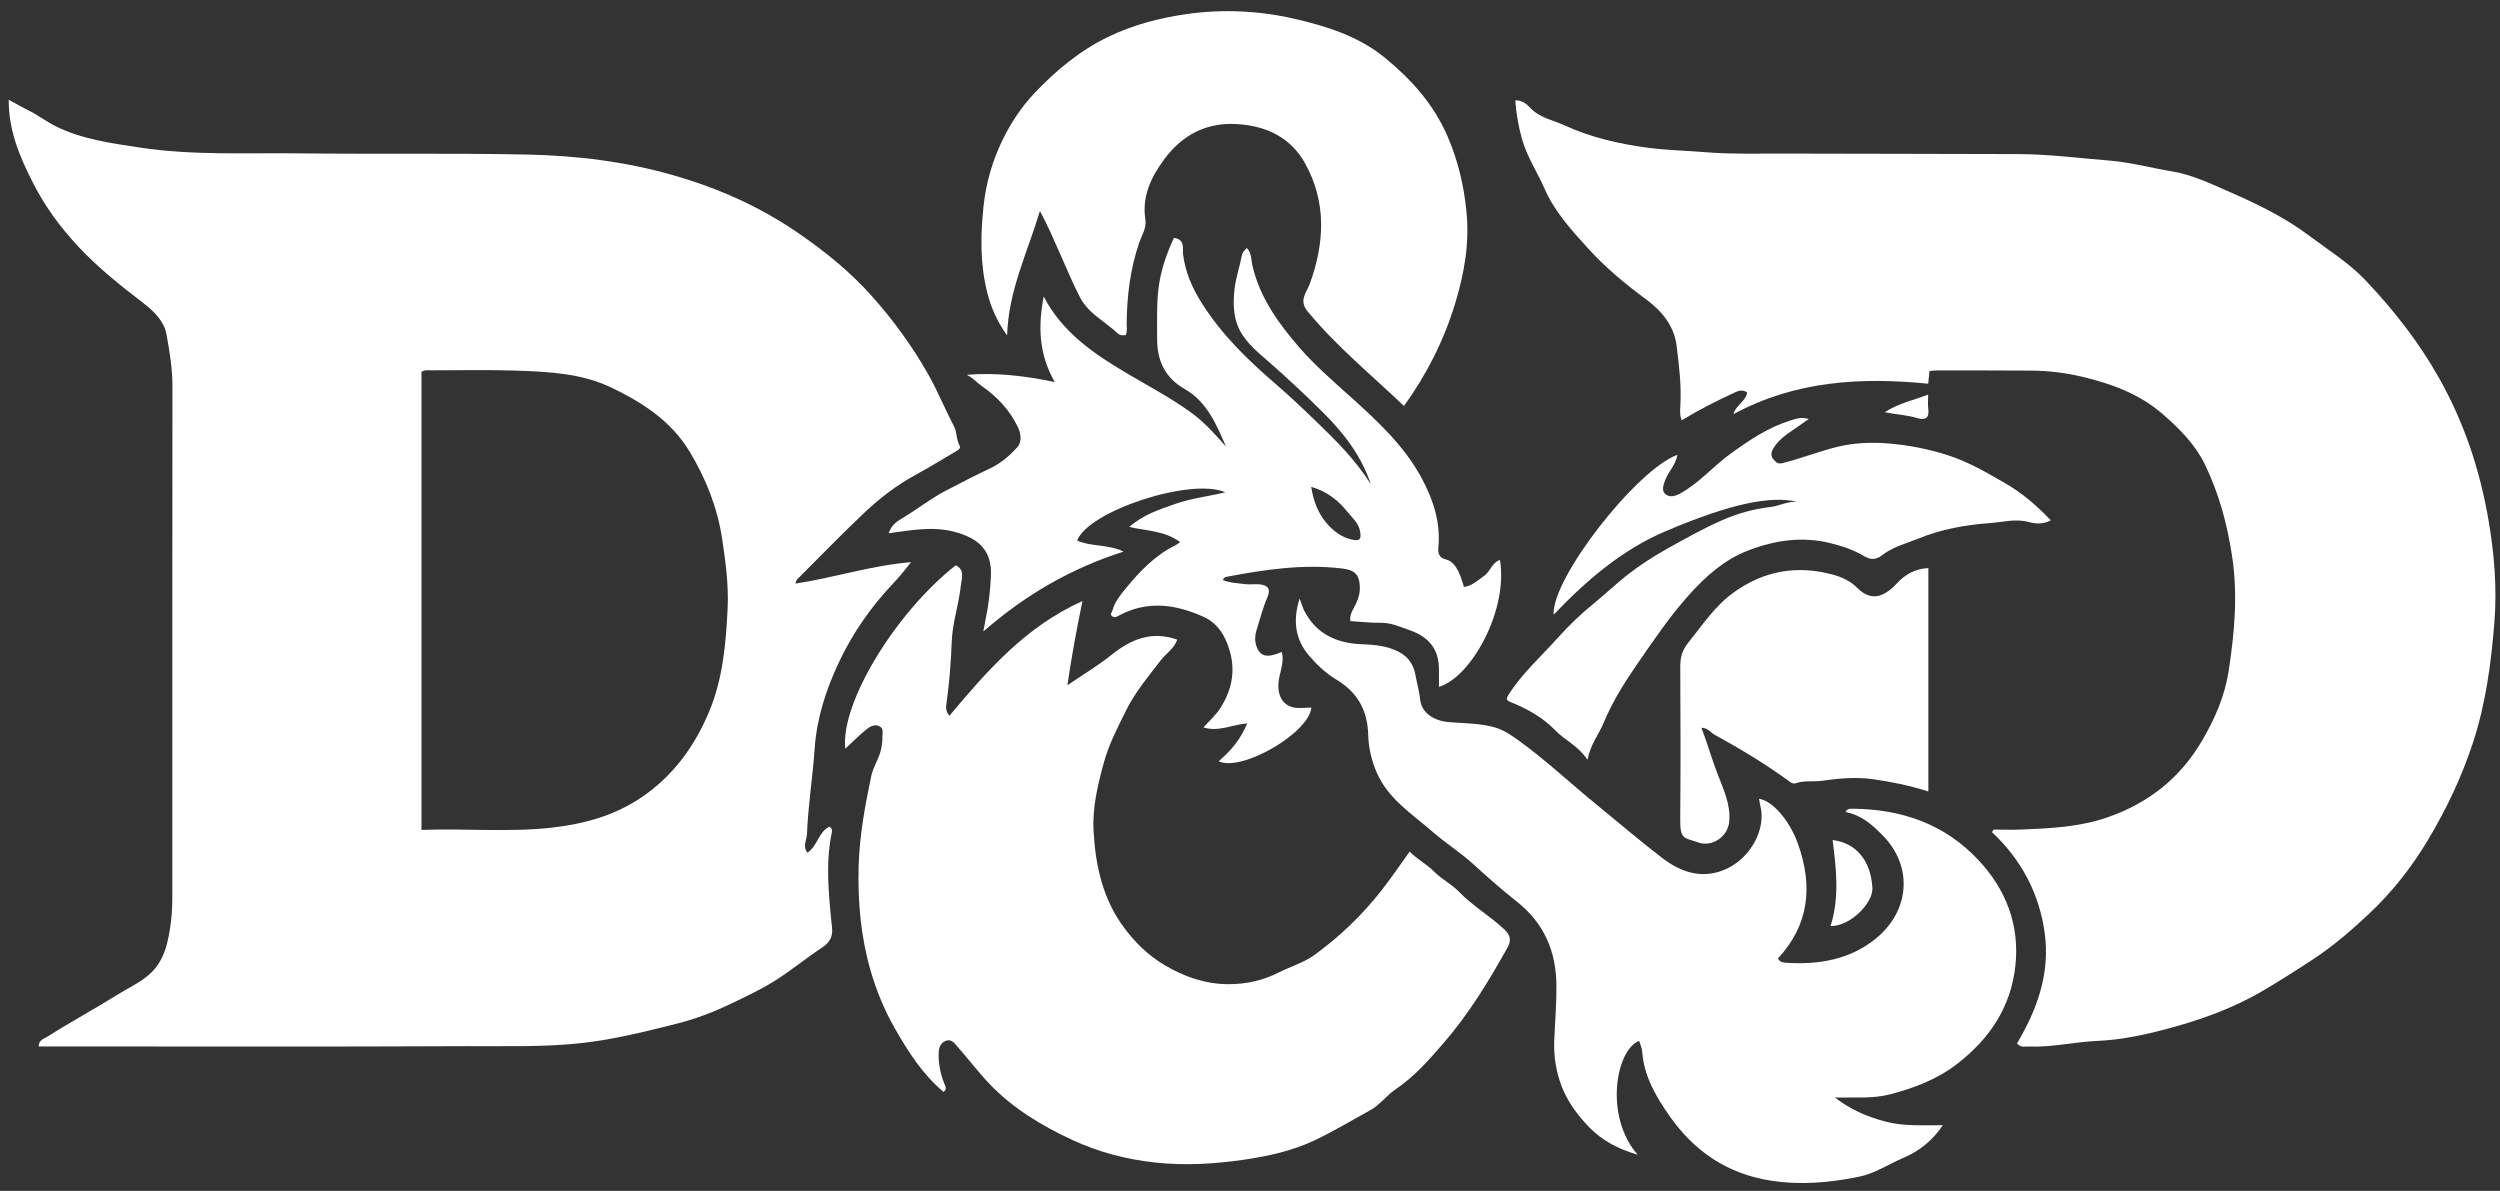 <?xml version="1.0" encoding="UTF-8"?><svg id="Layer_1" xmlns="http://www.w3.org/2000/svg" viewBox="0 0 445.7 212.31"><rect x="0" y="0" width="445.7" height="212.31" fill="#333333" stroke="none"/><defs><style>.cls-1{fill:#fff;}</style></defs><path class="cls-1" d="m6.89,186.57c.01-1.19.99-1.39,1.63-1.79,4.01-2.57,8.22-4.82,12.26-7.35,1.88-1.18,3.94-2.12,5.65-3.55,2.95-2.47,3.58-6.02,4.05-9.55.27-2.04.24-4.13.24-6.19,0-29.81-.01-59.62.02-89.43,0-3.1-.53-6.12-1.06-9.12-.41-2.3-2.24-4.1-4.03-5.48-4.05-3.11-8.01-6.24-11.53-9.98-3.32-3.52-6.13-7.35-8.28-11.61-2.3-4.53-4.32-9.23-4.29-14.74,1.31.71,2.42,1.36,3.58,1.93,1.68.83,3.15,1.99,4.84,2.82,4.7,2.32,9.77,2.98,14.86,3.76,9.43,1.45,18.92.94,28.39,1.05,13.55.16,27.1-.06,40.65.21,8.91.18,17.73,1.25,26.37,3.75,7.82,2.26,15.12,5.51,21.81,10.07,4.87,3.32,9.47,7.02,13.4,11.44,3.8,4.26,7.13,8.83,9.98,13.83,1.73,3.04,3.01,6.25,4.63,9.32.58,1.09.4,2.42,1.03,3.52.23.4-.21.72-.56.92-2.43,1.42-4.82,2.91-7.29,4.25-3.42,1.85-6.47,4.22-9.26,6.86-3.88,3.67-7.59,7.51-11.37,11.28-.31.31-.72.58-.78,1.25,6.78-1.02,13.3-3.21,20.6-3.82-1.16,1.48-2.11,2.63-3.07,3.65-4.05,4.26-7.36,8.99-9.85,14.3-2.27,4.84-3.89,9.87-4.27,15.25-.35,5.1-1.18,10.15-1.37,15.26-.04,1.08-.83,2.16.07,3.34,1.82-1.18,1.97-3.74,3.95-4.65.42.29.49.65.4,1.08-.96,4.46-.69,8.96-.3,13.44.1,1.11.19,2.24.33,3.35.22,1.68-.33,2.74-1.75,3.68-2.92,1.94-5.62,4.18-8.61,6.04-2.39,1.49-4.93,2.67-7.45,3.89-3.2,1.55-6.52,2.82-9.97,3.68-5.49,1.38-10.94,2.75-16.62,3.4-6.91.79-13.81.54-20.71.58-24.46.12-48.93.05-73.39.05-.97,0-1.94,0-2.95,0Zm68.24-38.61c7.86-.3,15.54.45,23.19-.4,5.71-.64,11.16-2.11,16.05-5.41,5.71-3.87,9.53-9.2,12.11-15.42,2.4-5.79,2.94-12.02,3.24-18.23.2-4.16-.35-8.28-.97-12.4-.84-5.61-2.9-10.76-5.8-15.58-3.28-5.46-8.44-8.78-13.97-11.43-5.36-2.56-11.26-2.83-17.09-3.02-4.99-.16-9.99-.05-14.99-.05-.56,0-1.15-.12-1.76.28v81.66Z"/><path class="cls-1" d="m343.99,66.15c-.08.8-.14,1.42-.23,2.26-11.99-1.2-23.69-.53-34.72,5.42.42-1.63,2.21-2.25,2.44-3.86-.94-.66-1.75-.21-2.56.17-3.07,1.42-6.09,2.95-9.1,4.79-.38-.94-.29-1.74-.25-2.51.22-3.61-.22-7.18-.66-10.74-.45-3.69-2.71-6.31-5.61-8.44-3.68-2.7-7.18-5.65-10.23-9.01-2.93-3.23-5.94-6.53-7.71-10.6-1.3-2.98-3.14-5.7-4.03-8.88-.63-2.25-1-4.49-1.19-6.87,1.31-.04,2.22.86,2.7,1.37,1.68,1.78,3.98,2.14,5.99,3.06,4.79,2.21,9.89,3.37,15.13,4.05,3.44.44,6.9.51,10.33.79,4.47.36,9.04.22,13.57.23,13.95.01,27.91.07,41.86.09,5.42,0,10.78.72,16.16,1.14,3.93.31,7.68,1.34,11.52,1.98,3.3.55,6.49,2.05,9.61,3.41,5.16,2.25,10.25,4.68,14.77,8.09,3.37,2.54,6.98,4.76,9.92,7.86,5.05,5.32,9.52,11.02,13.14,17.45,4.42,7.84,7.21,16.19,8.75,24.97,1.07,6.12,1.61,12.35,1.11,18.57-.57,7.25-1.53,14.45-3.8,21.4-2,6.15-4.75,11.91-8.08,17.47-2.93,4.89-6.41,9.29-10.52,13.15-3.07,2.88-6.24,5.62-9.82,7.99-2.99,1.97-6.01,3.9-9.1,5.71-5.39,3.16-11.22,5.23-17.24,6.82-4.04,1.07-8.09,1.92-12.32,2.1-4.02.17-7.99,1.17-12.05.99-.71-.03-1.51.27-2.18-.55,3.59-6.03,5.93-12.49,4.94-19.68-.96-7.04-4.15-13.05-9.4-17.99.1-.15.2-.3.3-.45,1.69,0,3.37.06,5.05-.01,5.16-.22,10.3-.45,15.28-2.19,7.28-2.54,12.89-6.96,16.81-13.63,2.31-3.93,4.09-8.06,4.77-12.53,1.03-6.79,1.65-13.56.58-20.5-.87-5.68-2.34-11.07-4.8-16.18-1.74-3.6-4.53-6.41-7.56-9.04-4.18-3.62-9.13-5.41-14.34-6.65-2.97-.71-6.02-1.08-9.09-1.1-5.63-.04-11.25-.03-16.88-.03-.39,0-.78.07-1.3.12Z"/><path class="cls-1" d="m150.7,133.49c-.92-8.05,8.89-24.22,19.69-32.71,1.68.84,1.05,2.32.91,3.6-.36,3.39-1.51,6.65-1.63,10.1-.13,3.62-.42,7.23-.92,10.82-.09.64-.25,1.37.5,2.32,6.77-8.08,13.66-15.96,23.73-20.46-1.02,4.98-1.92,9.71-2.68,15,2.91-1.98,5.51-3.52,7.83-5.39,3.49-2.81,7.17-4.35,11.74-2.74-.49,1.56-1.98,2.45-2.95,3.71-2.2,2.87-4.54,5.63-6.15,8.89-1.47,2.98-3.03,5.94-3.93,9.17-1.12,4.04-2.11,8.15-1.88,12.33.34,6.19,1.64,12.19,5.47,17.3,1.96,2.62,4.24,4.87,7.14,6.6,3.6,2.15,7.38,3.43,11.5,3.43,3.05,0,6.03-.64,8.83-2.05,2.14-1.08,4.47-1.74,6.45-3.17,4.5-3.26,8.47-7.08,11.9-11.44,1.73-2.2,3.29-4.52,5.06-6.97,1.38,1.4,3.07,2.24,4.43,3.62,1.29,1.31,3.04,2.17,4.32,3.49,2.4,2.48,5.37,4.25,7.9,6.54,1.06.96,1.69,1.85.79,3.47-3.34,5.98-6.89,11.82-11.39,17.01-2.59,2.99-5.21,5.99-8.55,8.24-1.64,1.1-2.8,2.8-4.59,3.77-3.29,1.8-6.51,3.75-9.9,5.35-3.95,1.87-8.23,2.8-12.46,3.42-5.21.76-10.51,1.1-15.87.52-5.2-.56-10.14-1.86-14.8-4.02-5.44-2.52-10.61-5.62-14.8-10.02-1.99-2.08-3.73-4.4-5.64-6.56-.53-.6-1.09-1.5-2.12-1.11-.98.37-1.27,1.26-1.29,2.24-.05,1.99.37,3.91,1.15,5.72.24.56.11.84-.27,1.16-3.79-3.17-6.36-7.25-8.78-11.49-1.83-3.22-3.21-6.63-4.22-10.11-1.76-6.07-2.32-12.33-2.14-18.69.16-5.45,1.14-10.75,2.25-16.04.34-1.61,1.35-3.03,1.73-4.69.17-.73.28-1.44.25-2.17-.03-.71.33-1.6-.55-2.01-.89-.41-1.72.08-2.37.62-1.24,1.04-2.4,2.18-3.68,3.37Z"/><path class="cls-1" d="m346.37,200.6c-1.8,2.7-4.19,4.62-7.01,5.81-2.66,1.13-5.07,2.8-7.99,3.39-5.2,1.05-10.32,1.51-15.68.68-7.86-1.22-13.71-5.33-18.06-11.54-2.36-3.37-4.55-7.08-4.86-11.46-.05-.65-.35-1.28-.54-1.91-4.1,1.52-6.32,13.38-.26,20.3-3.41-1.01-6.3-2.48-8.65-4.91-2.06-2.13-3.84-4.51-4.9-7.27-1-2.6-1.44-5.37-1.33-8.18.13-3.27.42-6.54.39-9.81-.05-6.08-2.16-11.11-7.14-15.03-2.59-2.04-5.12-4.26-7.58-6.52-2.3-2.11-5.05-3.84-7.42-5.91-3.64-3.17-7.87-5.82-9.91-10.54-.92-2.12-1.45-4.42-1.5-6.6-.11-4.5-1.93-7.69-5.7-9.95-1.87-1.12-3.47-2.65-4.85-4.26-2.44-2.85-2.96-6.25-1.68-10.18.36.94.55,1.66.89,2.3,2.11,4.01,5.69,5.64,9.99,5.83,2.4.1,4.7.25,6.88,1.42,1.72.92,2.59,2.36,2.9,4.15.25,1.45.68,2.85.83,4.33.25,2.37,2.45,3.76,5.04,3.99,2.69.24,5.41.18,8.09.9,1.67.45,3,1.36,4.29,2.29,4.99,3.58,9.45,7.82,14.21,11.68,3.85,3.13,7.62,6.38,11.56,9.39,3.45,2.63,7.34,3.86,11.56,1.84,4.03-1.93,7.02-6.89,5.87-11.29-.09-.36-.14-.74-.21-1.13,2.32.32,5.4,3.72,6.95,8.05,2.66,7.45,2.02,14.41-3.58,20.41.32.65.89.73,1.47.77,5.85.39,11.44-.58,16.04-4.36,6-4.93,6.61-12.8,1.18-18.33-1.88-1.92-3.85-3.68-6.64-4.17.35-.68.83-.6,1.28-.6,8.7.07,16.39,2.71,22.43,9.17,4.91,5.25,7.34,11.54,6.58,18.77-.79,7.41-4.58,13.08-10.47,17.61-3.55,2.73-7.59,4.23-11.75,5.34-3.18.85-6.58.52-9.95.6,2.7,2.11,5.77,3.45,9.06,4.3,3.32.86,6.73.61,10.2.63Z"/><path class="cls-1" d="m175.3,112.61c.2-1.09.31-1.73.44-2.36.54-2.47.79-4.96.92-7.5.25-4.73-2.33-6.78-6.32-7.89-4-1.11-7.95-.32-11.91.21.43-1.18.93-1.79,2.41-2.67,2.62-1.56,5.06-3.5,7.72-4.89,2.65-1.38,5.33-2.77,8.05-4.06,1.85-.88,3.43-2.23,4.76-3.74.88-.99.63-2.44.08-3.59-1.43-3.02-3.69-5.39-6.38-7.27-.92-.64-1.65-1.52-2.72-2.03,5.2-.42,10.28.16,15.7,1.29-2.9-5.02-2.98-10.05-1.98-15.24,3.34,6.42,8.96,10.21,14.87,13.71,3.85,2.28,7.83,4.36,11.46,7.01,2.37,1.72,4.26,3.87,6.18,6.04-1.72-3.95-3.38-7.99-7.35-10.26-3.63-2.08-4.97-5.17-4.94-9.17.02-3.14-.12-6.28.33-9.39.43-2.94,1.43-5.73,2.67-8.4,2.07.3,1.51,1.97,1.62,2.85.38,3.25,1.65,6.11,3.35,8.79,3.48,5.52,8.07,10.02,13,14.26,2.56,2.21,5.05,4.56,7.49,6.92,3.47,3.36,6.9,6.75,9.64,11.09-1.73-5.14-4.82-9.09-8.4-12.67-3.05-3.05-6.22-5.99-9.45-8.85-1.98-1.75-4.2-3.44-5.48-5.86-1.26-2.39-1.25-5.07-.93-7.66.23-1.9.9-3.74,1.24-5.62.12-.65.45-1,.92-1.44.88.9.75,2.09.99,3.12,1.32,5.71,4.62,10.28,8.36,14.6,2.67,3.08,5.73,5.74,8.76,8.47,4.98,4.47,9.98,9.01,13.18,15.07,2.01,3.8,3.27,7.76,2.85,12.15-.08.87.03,1.78,1.33,2.1,1.54.39,2.4,1.95,3.23,4.91,1.47-.17,2.46-1.19,3.6-1.97,1.12-.77,1.39-2.37,2.82-2.84,1.51,9-5.15,20.93-10.87,22.62,0-1.06,0-2.06,0-3.06,0-3.68-1.79-5.84-5.28-7.06-1.7-.59-3.28-1.33-5.15-1.3-1.77.03-3.53-.19-5.37-.3-.09-.75.07-1.3.41-1.94.65-1.23,1.31-2.47,1.29-3.97-.04-2.33-.84-3.19-3.18-3.47-7.03-.84-13.91.22-20.78,1.52-.14.03-.24.23-.51.52,1.31.55,2.63.56,3.9.74.84.12,1.72-.02,2.58.04,1.63.12,2.14.85,1.5,2.32-.83,1.92-1.33,3.94-1.95,5.92-.28.89-.31,1.84-.03,2.7.63,1.96,1.92,2.27,4.55,1.12.41,1.56-.12,3.01-.43,4.44-.59,2.76.25,4.91,2.45,5.44,1.02.24,2.15.04,3.25.04-.42,4.55-12.47,11.52-16.53,9.57,2.14-1.84,3.92-3.88,5.1-6.77-2.8.28-5.12,1.57-7.82.73,1.11-1.19,2.15-2.12,2.94-3.31,2.67-4.09,2.97-8.3.85-12.67-.79-1.63-2.06-2.96-3.68-3.69-5.02-2.29-10.12-3.02-15.24-.23-.38.21-.7.37-1.09.11-.53-.34-.08-.71,0-1.03.4-1.56,1.41-2.77,2.4-3.98,2.51-3.06,5.23-5.9,8.86-7.68.21-.1.39-.26.82-.56-2.75-2.01-5.82-1.97-9.08-2.69,2.57-2.25,5.42-3.12,8.21-4.11,2.83-1,5.83-1.33,8.93-2.07-6.03-2.69-24.4,3.29-26.43,8.6,2.53,1.14,5.48.61,8.29,1.97-9.37,2.99-17.46,7.67-25.02,14.25Zm58.46-25.82c.42,2.63,1.24,4.72,2.75,6.48,1.23,1.43,2.71,2.56,4.61,2.95,1.36.28,1.59-.13,1.36-1.48-.26-1.52-1.41-2.42-2.25-3.48-1.61-2.02-3.61-3.64-6.47-4.47Z"/><path class="cls-1" d="m179.56,59.81c-1.76-2.41-2.89-4.99-3.57-7.72-1.27-5.09-1.2-10.28-.63-15.46.45-4.15,1.63-8.14,3.46-11.85,1.46-2.96,3.33-5.78,5.63-8.2,3.82-4.03,8.05-7.55,13.1-10,4.44-2.15,9.14-3.37,13.99-4.07,6.45-.92,12.92-.61,19.19.83,5.75,1.32,11.49,3.11,16.2,6.98,4.68,3.84,8.62,8.21,11.1,13.9,1.89,4.33,2.93,8.74,3.4,13.41.58,5.67-.35,11.02-2,16.45-2.02,6.67-5.09,12.69-9.13,18.3-5.85-5.58-12.07-10.66-17.19-16.88-1.62-1.96-.15-3.39.4-4.9,2.65-7.29,3.01-14.53-.82-21.44-2.54-4.59-6.82-6.71-12.11-7.04-5.54-.34-9.79,1.96-12.95,6.18-2.32,3.1-4.08,6.64-3.44,10.77.25,1.61-.62,2.83-1.09,4.19-1.61,4.68-2.19,9.52-2.24,14.44,0,.68.15,1.38-.17,2.02-.55.14-1.04.07-1.45-.31-2.24-2.1-5.17-3.5-6.66-6.34-1.19-2.27-2.19-4.65-3.23-7.01-1.23-2.79-2.42-5.6-3.95-8.45-2.2,7.33-5.64,14.28-5.85,22.2Z"/><path class="cls-1" d="m276.98,109.57c-.36-6.46,14.78-25.84,22.06-28.48-.28,1.78-1.58,2.95-2.15,4.46-.35.92-.69,1.88-.03,2.5.65.62,1.59.51,2.59-.02,3.48-1.88,6-4.94,9.16-7.21,3.29-2.36,6.61-4.62,10.51-5.83.99-.31,2.02-.72,3.35-.28-1.39.96-2.61,1.78-3.8,2.63-1.02.73-1.92,1.58-2.56,2.68-.37.64-.46,1.29.07,1.88.43.47.71.89,1.66.65,3.34-.83,6.56-2.13,9.86-2.92,2.86-.69,6-.82,9.04-.56,3.54.29,7.01.97,10.41,2.05,3.75,1.19,7.11,3.16,10.48,5.12,2.96,1.72,5.5,3.91,7.98,6.52-1.41.79-2.84.6-3.95.3-2.38-.63-4.67.04-6.94.2-4.31.31-8.63,1.09-12.67,2.74-2.22.91-4.61,1.48-6.55,3.01-1.01.8-2,.83-3.12.16-1.83-1.1-3.82-1.77-5.91-2.3-5.09-1.3-9.98-.58-14.75,1.25-4.23,1.62-7.48,4.47-10.54,7.87-3.62,4.02-6.59,8.47-9.61,12.86-2.16,3.13-4.21,6.48-5.7,10.07-.84,2.03-2.31,3.74-2.85,6.53-1.72-2.55-4.06-3.47-5.79-5.28-2.13-2.22-4.91-3.78-7.82-4.96-.86-.35-.98-.54-.41-1.44,2.36-3.72,5.65-6.63,8.55-9.87,2.06-2.31,4.3-4.47,6.74-6.44,1.96-1.59,3.79-3.36,5.79-4.93,2.19-1.72,4.52-3.22,6.93-4.58,3.25-1.83,6.52-3.66,9.93-5.17,2.72-1.2,5.63-2.04,8.62-2.38,1.66-.19,3.14-1.07,4.86-.93-4.57-1.08-11.42.1-23.53,5.26-7.6,3.23-13.97,8.63-19.91,14.86Z"/><path class="cls-1" d="m343.77,141.1c-3.33-1.07-6.48-1.69-9.66-2.16-3.09-.46-6.18-.19-9.24.25-1.57.23-3.19-.1-4.73.45-.52.19-.98-.22-1.39-.52-4.19-3.02-8.6-5.68-13.12-8.16-.69-.38-1.11-1.18-2.3-1.22,1.06,2.76,1.82,5.48,2.84,8.15,1.04,2.72,2.37,5.4,2.13,8.5-.23,2.96-3.26,4.6-5.44,3.83-2.68-.94-3.35-.44-3.31-4.36.09-9.01.05-18.03.01-27.04,0-1.6.33-2.87,1.39-4.2,2.54-3.16,4.79-6.59,8.12-8.99,5.38-3.89,11.37-4.94,17.77-3.16,1.55.43,3.03,1.1,4.24,2.31,2.33,2.33,4.55,1.96,7.13-.81,1.44-1.55,3.24-2.6,5.58-2.69v39.82Z"/><path class="cls-1" d="m326.35,165.08c1.64-5.13,1-10.21.37-15.32,4.38.54,6.86,3.91,7.09,8.58.13,2.69-4.04,6.86-7.46,6.75Z"/><path class="cls-1" d="m343.75,70.35c0,1.07-.08,1.8.02,2.51.22,1.65-.48,2.11-1.97,1.67-1.87-.55-3.83-.64-5.79-1.03,2.36-1.56,5.05-2.14,7.75-3.15Z"/></svg>